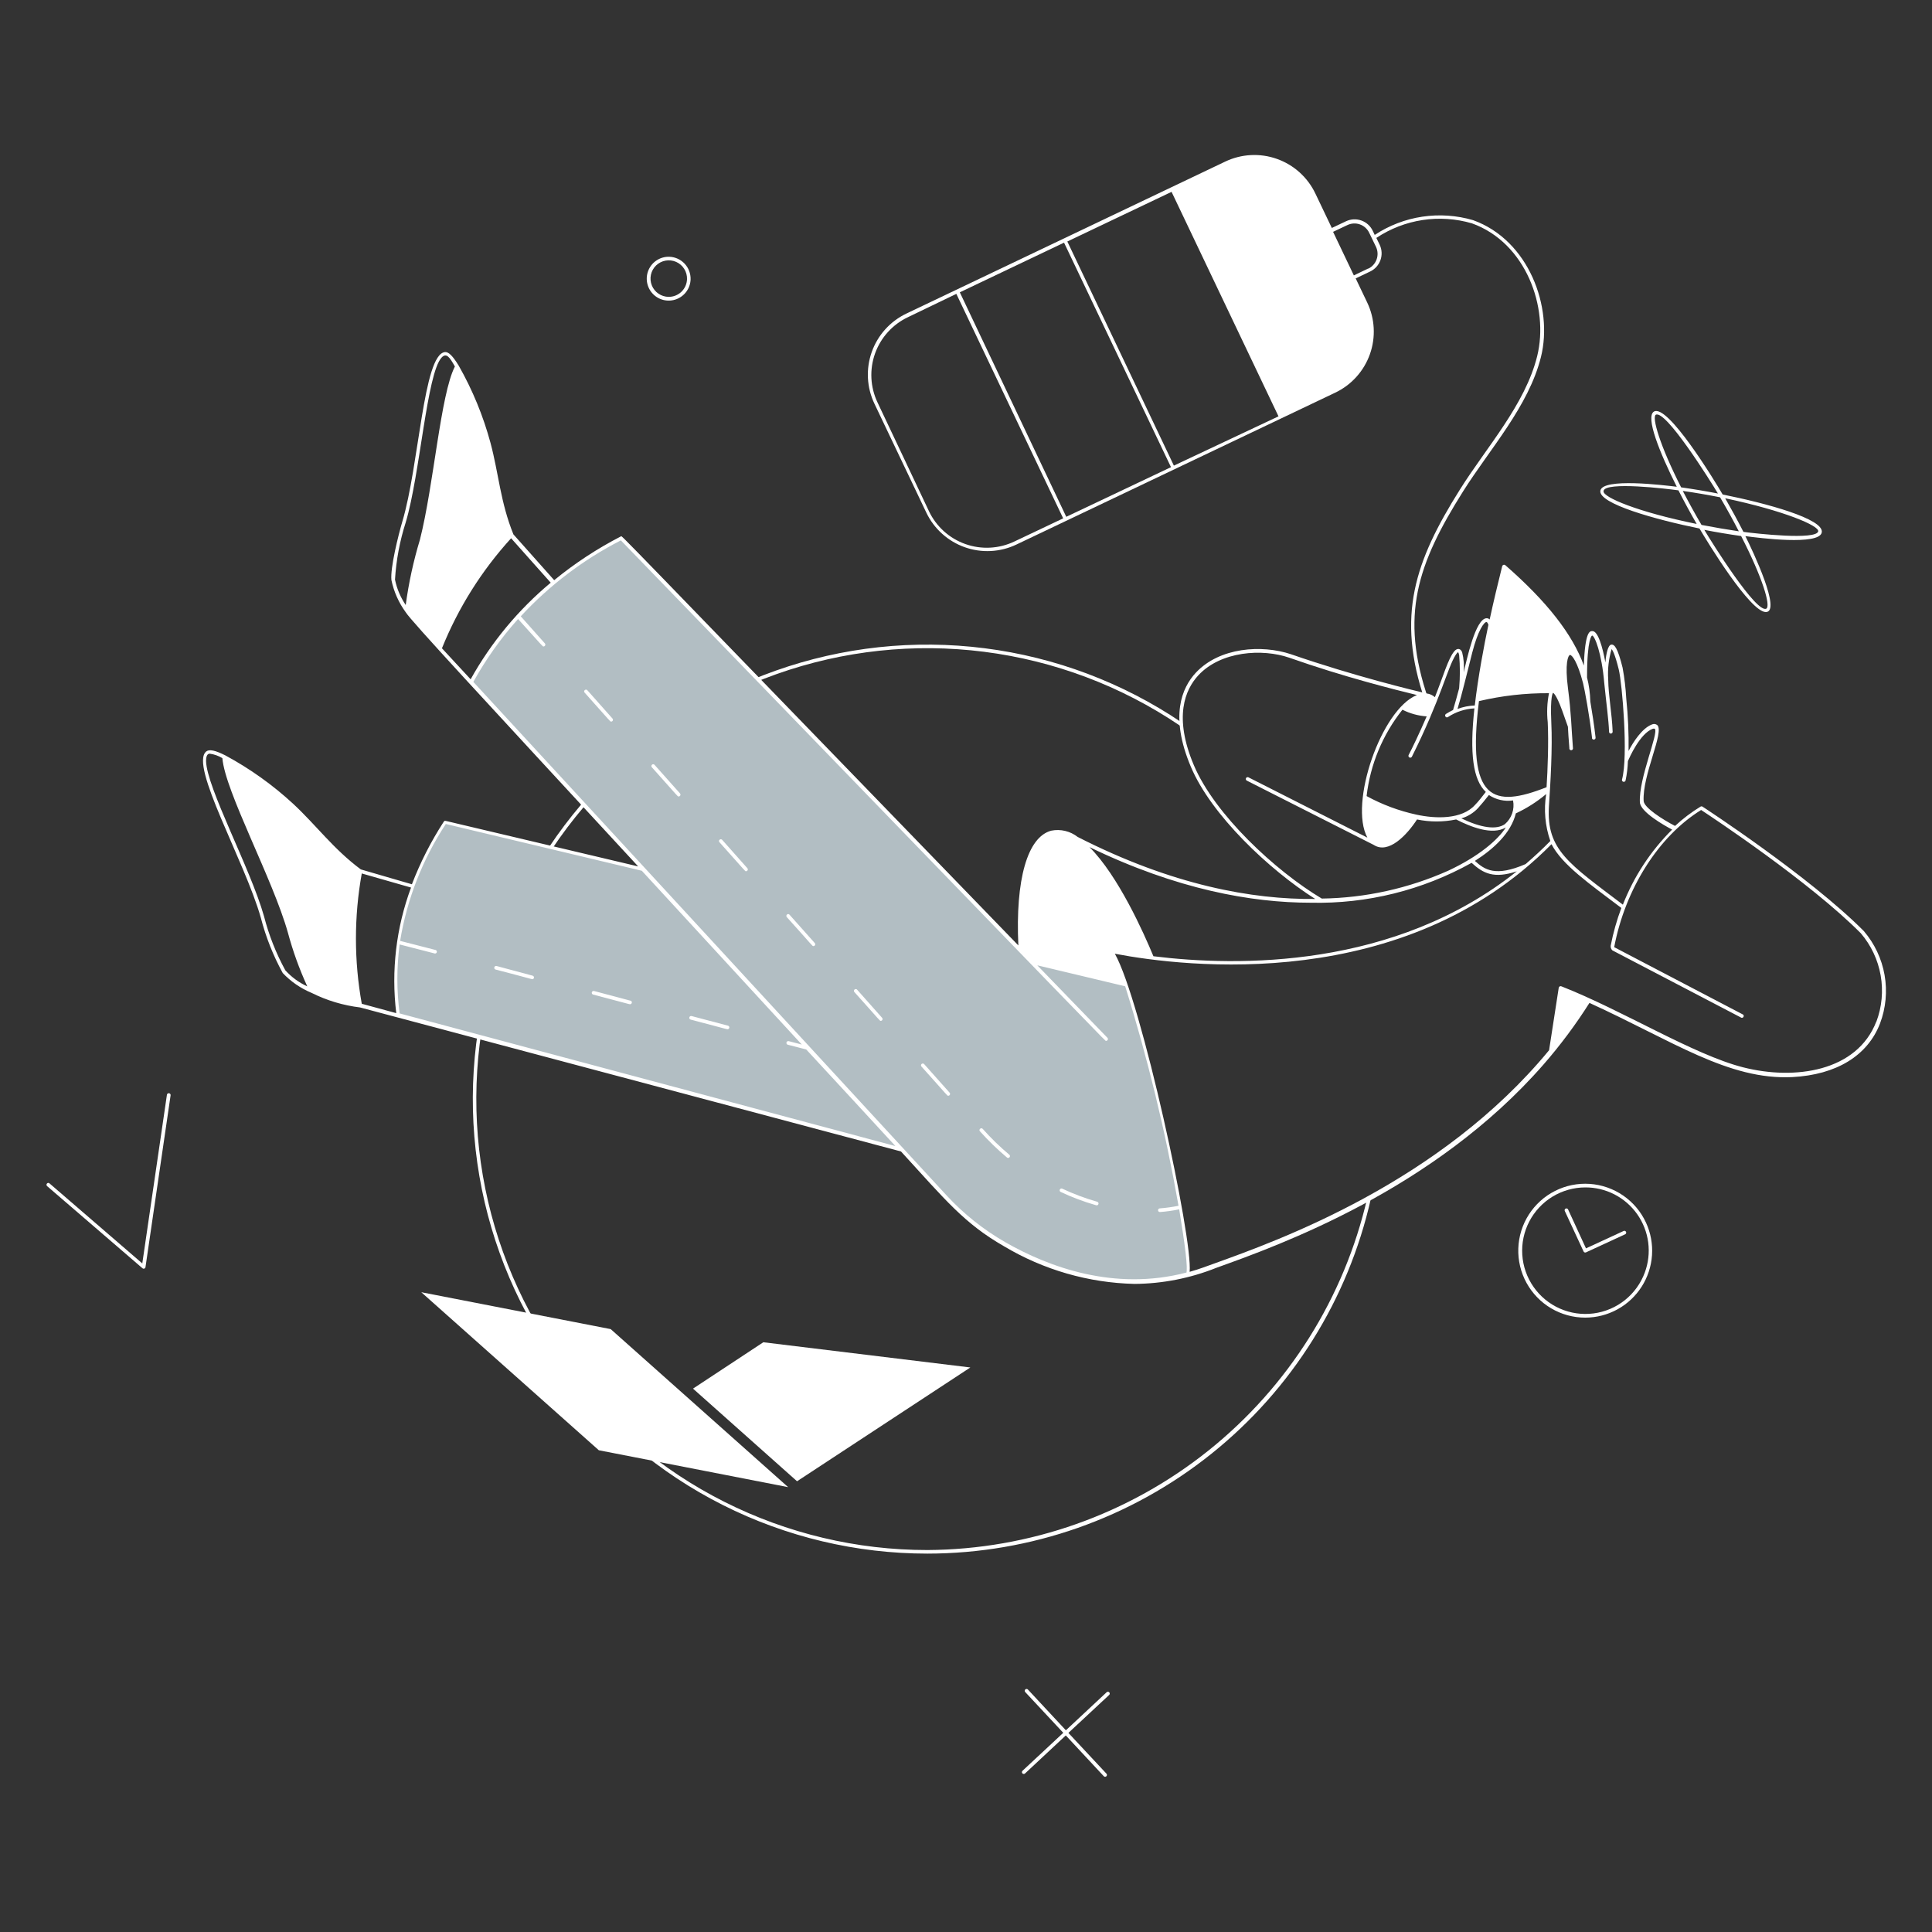 <svg xmlns="http://www.w3.org/2000/svg" width="400" height="400" fill="none" viewBox="0 0 400 400"><rect x="0" y="0" width="400" height="400" fill="#333333" stroke="none"/><path fill="#fff" d="M192 321.66C177.289 321.661 162.783 318.214 149.645 311.594C136.508 304.973 125.106 295.365 116.354 283.541C107.602 271.716 101.745 258.004 99.252 243.506C96.759 229.008 97.7 214.127 102 200.058C106.299 185.99 113.837 173.125 124.009 162.497C134.18 151.869 146.702 143.774 160.568 138.862C174.435 133.949 189.26 132.356 203.854 134.211C218.447 136.065 232.403 141.315 244.6 149.54C244.65 149.563 244.695 149.596 244.731 149.638C244.768 149.68 244.794 149.73 244.809 149.783C244.824 149.836 244.828 149.892 244.819 149.947C244.81 150.001 244.789 150.054 244.758 150.099C244.727 150.145 244.686 150.184 244.639 150.212C244.591 150.241 244.538 150.258 244.483 150.264C244.428 150.27 244.372 150.264 244.32 150.246C244.268 150.228 244.22 150.198 244.18 150.16C232.079 141.998 218.232 136.787 203.753 134.946C189.273 133.104 174.563 134.684 160.804 139.557C147.045 144.431 134.621 152.463 124.528 163.008C114.436 173.553 106.956 186.318 102.691 200.277C98.425 214.236 97.492 229.001 99.966 243.386C102.441 257.772 108.254 271.376 116.938 283.108C125.623 294.84 136.938 304.372 149.974 310.938C163.009 317.505 177.403 320.924 192 320.92C213.176 320.801 233.692 313.536 250.223 300.301C266.754 287.066 278.331 268.637 283.08 248C283.18 247.5 283.92 247.7 283.82 248.18C279.119 269.027 267.47 287.656 250.785 301.008C234.1 314.361 213.37 321.643 192 321.66Z"/><path fill="#fff" d="M304.98 45.58C301.568 44.58 297.979 44.335 294.462 44.864C290.946 45.392 287.587 46.681 284.62 48.64L284.22 47.8C283.751 46.804 282.908 46.035 281.873 45.66C280.838 45.285 279.698 45.336 278.7 45.8L275.74 47.2L272.34 40.08C271.55 38.418 270.439 36.927 269.072 35.695C267.705 34.462 266.108 33.511 264.373 32.896C262.638 32.281 260.799 32.014 258.96 32.111C257.122 32.208 255.321 32.666 253.66 33.46C194.56 61.64 246.56 36.84 187.66 64.92C186 65.711 184.512 66.82 183.281 68.186C182.05 69.552 181.1 71.146 180.485 72.879C179.87 74.612 179.603 76.449 179.698 78.285C179.793 80.121 180.249 81.92 181.04 83.58L191.78 106.12C192.57 107.78 193.68 109.268 195.046 110.499C196.411 111.73 198.006 112.68 199.739 113.295C201.472 113.91 203.308 114.177 205.145 114.082C206.981 113.987 208.78 113.531 210.44 112.74L276.44 81.3C278.102 80.51 279.593 79.399 280.825 78.032C282.058 76.665 283.009 75.068 283.624 73.333C284.239 71.598 284.506 69.759 284.409 67.92C284.312 66.082 283.854 64.281 283.06 62.62L280.68 57.64L283.66 56.22C284.656 55.752 285.425 54.908 285.8 53.873C286.175 52.839 286.124 51.698 285.66 50.7L284.96 49.26C287.837 47.343 291.098 46.08 294.515 45.558C297.932 45.036 301.422 45.269 304.74 46.24C315.92 50.24 320.74 63.66 318.26 73.72C315.78 83.78 307.72 92.64 302.26 101.36C292.94 116.18 289.02 127.54 295.02 145.06C295.034 145.11 295.057 145.156 295.09 145.196C295.122 145.237 295.162 145.27 295.207 145.294C295.253 145.319 295.303 145.333 295.354 145.338C295.406 145.342 295.458 145.336 295.506 145.32C295.555 145.303 295.601 145.277 295.639 145.243C295.678 145.208 295.709 145.167 295.731 145.12C295.752 145.073 295.764 145.023 295.766 144.971C295.768 144.919 295.759 144.868 295.74 144.82C289.74 127.48 293.5 116.7 302.9 101.76C308.42 92.98 316.48 84.16 319.04 73.9C321.6 63.64 316.54 49.72 304.98 45.58ZM210 112.12C206.828 113.629 203.186 113.817 199.875 112.643C196.564 111.47 193.854 109.03 192.34 105.86L181.68 83.32C180.932 81.746 180.503 80.04 180.416 78.299C180.329 76.559 180.586 74.819 181.173 73.178C181.761 71.537 182.666 70.029 183.837 68.739C185.009 67.448 186.423 66.402 188 65.66L198 60.84L220.12 107.32L210 112.12ZM220.76 107L198.72 60.52L220.3 50.24L242.44 96.72L220.76 107ZM243.04 96.4L220.98 50L242.56 39.72L264.7 86.2L243.04 96.4ZM283.26 55.6L280.3 57.02L276 48L278.96 46.6C279.362 46.407 279.797 46.295 280.242 46.271C280.687 46.247 281.133 46.311 281.553 46.46C281.973 46.608 282.359 46.839 282.69 47.138C283.021 47.436 283.289 47.797 283.48 48.2L284.9 51.14C285.269 51.941 285.312 52.853 285.021 53.685C284.73 54.517 284.127 55.204 283.34 55.6H283.26Z"/><path fill="#fff" d="M268.76 66.72C268.495 66.72 268.24 66.615 268.053 66.427C267.865 66.24 267.76 65.985 267.76 65.72V58.18L262.98 60.3C262.828 60.37 262.661 60.401 262.494 60.39C262.327 60.379 262.166 60.327 262.025 60.237C261.883 60.148 261.767 60.024 261.686 59.878C261.604 59.732 261.561 59.567 261.56 59.4V50.32C261.56 50.055 261.665 49.8 261.853 49.613C262.04 49.425 262.295 49.32 262.56 49.32C262.825 49.32 263.08 49.425 263.267 49.613C263.455 49.8 263.56 50.055 263.56 50.32V57.88L268.34 55.74C268.493 55.669 268.662 55.638 268.831 55.65C268.999 55.662 269.162 55.716 269.304 55.808C269.446 55.9 269.562 56.026 269.642 56.175C269.721 56.324 269.762 56.491 269.76 56.66V65.74C269.755 66.002 269.647 66.251 269.46 66.434C269.273 66.618 269.022 66.72 268.76 66.72Z"/><path fill="#B2BEC3" d="M233.2 203.86L213.6 199.18L128.64 111.42C115.502 117.973 104.674 128.375 97.6 141.24L133.36 180L92.22 170.2C84.1 182.8 80.58 196.08 82.42 210.2L186.68 238L195.7 247.78C207.7 260.74 227.88 268.62 245.8 263.94C247.72 263.66 239.44 221.76 233.2 203.86Z"/><path fill="#fff" d="M203.46 233.72C203.12 233.36 202.56 233.86 202.88 234.22C204.629 236.17 206.514 237.995 208.52 239.68C208.598 239.728 208.691 239.747 208.781 239.732C208.872 239.717 208.954 239.67 209.013 239.599C209.071 239.529 209.102 239.439 209.1 239.347C209.097 239.256 209.062 239.168 209 239.1C207.023 237.447 205.171 235.648 203.46 233.72Z"/><path fill="#fff" d="M227.12 248.8C224.638 248.089 222.217 247.179 219.88 246.08C219.793 246.054 219.699 246.06 219.616 246.097C219.533 246.134 219.466 246.2 219.427 246.282C219.389 246.365 219.381 246.458 219.405 246.546C219.429 246.634 219.484 246.71 219.56 246.76C221.927 247.88 224.382 248.803 226.9 249.52C226.949 249.543 227.003 249.555 227.057 249.555C227.111 249.556 227.165 249.544 227.215 249.522C227.264 249.5 227.309 249.468 227.344 249.427C227.38 249.386 227.407 249.338 227.423 249.286C227.439 249.234 227.444 249.18 227.436 249.126C227.429 249.072 227.411 249.02 227.382 248.974C227.353 248.928 227.315 248.889 227.27 248.859C227.225 248.829 227.174 248.809 227.12 248.8Z"/><path fill="#fff" d="M143 211.1C149.62 212.82 150.44 213.1 150.64 213.1C150.728 213.095 150.812 213.06 150.877 213C150.943 212.94 150.985 212.859 150.997 212.772C151.008 212.684 150.989 212.595 150.942 212.52C150.896 212.445 150.824 212.388 150.74 212.36L143.18 210.36C143.131 210.348 143.081 210.346 143.032 210.354C142.982 210.362 142.935 210.379 142.892 210.405C142.849 210.431 142.812 210.465 142.783 210.505C142.753 210.546 142.732 210.592 142.72 210.64C142.708 210.689 142.706 210.739 142.714 210.789C142.721 210.838 142.739 210.885 142.765 210.928C142.791 210.971 142.825 211.008 142.865 211.038C142.906 211.067 142.951 211.088 143 211.1Z"/><path fill="#fff" d="M123 205.18C122.902 205.153 122.797 205.167 122.709 205.218C122.621 205.268 122.557 205.352 122.53 205.45C122.503 205.548 122.517 205.653 122.568 205.741C122.618 205.829 122.702 205.894 122.8 205.92C129.42 207.64 130.24 207.92 130.44 207.92C130.541 207.92 130.637 207.88 130.709 207.809C130.78 207.737 130.82 207.641 130.82 207.54C130.82 207.439 130.78 207.343 130.709 207.271C130.637 207.2 130.541 207.16 130.44 207.16L123 205.18Z"/><path fill="#fff" d="M102.8 200C102.751 199.988 102.701 199.986 102.652 199.994C102.602 200.001 102.555 200.019 102.512 200.045C102.469 200.071 102.432 200.105 102.403 200.145C102.373 200.186 102.352 200.231 102.34 200.28C102.328 200.329 102.326 200.379 102.334 200.428C102.341 200.478 102.359 200.525 102.385 200.568C102.411 200.611 102.445 200.648 102.485 200.677C102.526 200.707 102.571 200.728 102.62 200.74C109.22 202.44 110.06 202.74 110.26 202.74C110.343 202.721 110.418 202.673 110.471 202.606C110.524 202.539 110.553 202.456 110.553 202.37C110.553 202.284 110.524 202.201 110.471 202.134C110.418 202.067 110.343 202.02 110.26 202L102.8 200Z"/><path fill="#fff" d="M328.22 272.8C325.733 272.803 323.291 272.138 321.15 270.873C319.009 269.608 317.248 267.79 316.052 265.61C314.855 263.43 314.267 260.968 314.349 258.483C314.431 255.997 315.18 253.58 316.518 251.484C317.856 249.387 319.733 247.69 321.953 246.569C324.172 245.447 326.653 244.944 329.134 245.112C331.615 245.279 334.005 246.111 336.055 247.52C338.104 248.929 339.736 250.863 340.78 253.12C341.756 255.23 342.186 257.553 342.03 259.873C341.873 262.193 341.136 264.436 339.885 266.397C338.634 268.357 336.909 269.971 334.871 271.09C332.833 272.209 330.545 272.797 328.22 272.8ZM328.22 245.84C325.826 245.845 323.48 246.505 321.435 247.749C319.39 248.993 317.725 250.774 316.621 252.898C315.517 255.022 315.016 257.408 315.173 259.796C315.329 262.185 316.137 264.485 317.509 266.447C318.88 268.408 320.763 269.957 322.953 270.924C325.143 271.891 327.555 272.239 329.929 271.931C332.303 271.623 334.547 270.671 336.418 269.178C338.288 267.684 339.714 265.707 340.54 263.46C341.275 261.475 341.517 259.341 341.245 257.242C340.974 255.143 340.197 253.141 338.981 251.408C337.766 249.675 336.148 248.263 334.267 247.294C332.385 246.324 330.297 245.825 328.18 245.84H328.22Z"/><path fill="#fff" d="M327.86 259.1L324 250.78C323.97 250.735 323.949 250.683 323.941 250.629C323.932 250.575 323.935 250.52 323.95 250.467C323.964 250.415 323.99 250.366 324.025 250.324C324.061 250.282 324.105 250.248 324.154 250.225C324.204 250.202 324.258 250.19 324.312 250.189C324.367 250.188 324.421 250.2 324.471 250.222C324.521 250.244 324.565 250.277 324.601 250.318C324.638 250.359 324.664 250.408 324.68 250.46L328.36 258.46L336.2 254.84C336.287 254.814 336.381 254.82 336.464 254.857C336.547 254.894 336.614 254.96 336.653 255.042C336.691 255.125 336.699 255.218 336.675 255.306C336.651 255.394 336.596 255.47 336.52 255.52L328.34 259.3C328.25 259.334 328.15 259.332 328.06 259.295C327.971 259.258 327.9 259.188 327.86 259.1Z"/><path fill="#fff" d="M356.66 102.38C354.98 99.5 345.26 83.52 342.42 85.22C340.64 86.32 343.58 93.66 347.16 100.78C344.4 100.44 331.82 98.9 331.34 101.58C330.86 104.26 342.78 107.58 351.86 109.42C353.5 112.22 362.34 126.72 365.6 126.72C368.86 126.72 362.94 114.14 361.36 111C364.1 111.36 376.7 113 377.18 110.22C377.66 107.44 365.74 104.2 356.66 102.38ZM342.8 85.88C344.8 84.68 354.14 99.6 355.68 102.18C353.24 101.7 350.6 101.26 348.06 100.9C343.6 92.14 342 86.42 342.8 85.88ZM360 110C357.58 109.64 354.98 109.2 352.28 108.68C350.92 106.36 349.6 103.96 348.4 101.64C350.96 102 353.58 102.46 356.12 102.96C357.52 105.34 358.84 107.72 360 110ZM332 101.64C332.34 99.64 345.2 101.2 347.5 101.52C348.687 103.84 349.947 106.16 351.28 108.48C339.04 106 331.86 102.94 332 101.72V101.64ZM365.72 126C363.72 127.2 354.38 112.28 352.86 109.7C355.3 110.18 357.94 110.62 360.48 110.98C364.94 119.66 366.62 125.38 365.72 126ZM376.44 110C376.1 111.88 363.42 110.46 360.96 110.12C359.773 107.8 358.513 105.48 357.18 103.16C369.48 105.76 376.66 108.86 376.44 110Z"/><path fill="#fff" d="M29.5 262.58L9.76 245.58C9.38 245.24 9.88 244.68 10.24 245L29.46 261.58L34.56 226.66C34.576 226.559 34.631 226.469 34.714 226.409C34.796 226.349 34.899 226.324 35 226.34C35.101 226.356 35.191 226.411 35.251 226.494C35.311 226.576 35.336 226.679 35.32 226.78L30.12 262.36C30.108 262.426 30.079 262.487 30.035 262.538C29.992 262.588 29.936 262.627 29.873 262.649C29.811 262.671 29.743 262.677 29.677 262.665C29.612 262.652 29.551 262.623 29.5 262.58Z"/><path fill="#fff" d="M138.6 53.16C137.702 53.129 136.815 53.365 136.051 53.838C135.287 54.311 134.681 55.001 134.309 55.819C133.937 56.637 133.817 57.547 133.962 58.433C134.108 59.32 134.513 60.143 135.127 60.8C135.741 61.456 136.536 61.915 137.411 62.119C138.287 62.323 139.203 62.262 140.043 61.946C140.884 61.629 141.612 61.069 142.135 60.339C142.658 59.608 142.952 58.738 142.98 57.84C143.012 56.641 142.571 55.477 141.751 54.601C140.931 53.724 139.799 53.207 138.6 53.16ZM138.46 61.46C137.707 61.46 136.972 61.234 136.348 60.814C135.724 60.393 135.24 59.795 134.958 59.097C134.675 58.4 134.608 57.634 134.764 56.897C134.92 56.161 135.292 55.488 135.832 54.964C136.373 54.441 137.058 54.091 137.799 53.959C138.54 53.827 139.303 53.919 139.992 54.223C140.68 54.528 141.262 55.031 141.662 55.668C142.063 56.305 142.264 57.048 142.24 57.8C142.209 58.782 141.797 59.712 141.091 60.396C140.386 61.079 139.442 61.461 138.46 61.46Z"/><path fill="#fff" d="M121.6 142.9C121.28 142.54 120.7 143.04 121.04 143.4C126.58 149.58 126.3 149.4 126.54 149.4C126.611 149.397 126.679 149.375 126.738 149.336C126.796 149.296 126.843 149.241 126.872 149.177C126.901 149.112 126.912 149.041 126.902 148.971C126.893 148.901 126.865 148.835 126.82 148.78L121.6 142.9Z"/><path fill="#fff" d="M135.56 158.4C135.53 158.354 135.491 158.315 135.445 158.285C135.398 158.256 135.346 158.237 135.292 158.229C135.237 158.222 135.182 158.226 135.129 158.242C135.077 158.259 135.028 158.286 134.988 158.322C134.947 158.359 134.914 158.404 134.892 158.454C134.87 158.505 134.859 158.559 134.861 158.614C134.862 158.669 134.875 158.723 134.899 158.772C134.923 158.822 134.957 158.865 135 158.9C140.64 165.18 140.26 164.9 140.5 164.9C140.574 164.901 140.647 164.879 140.71 164.839C140.772 164.798 140.821 164.74 140.851 164.672C140.881 164.604 140.89 164.529 140.877 164.455C140.865 164.382 140.831 164.314 140.78 164.26L135.56 158.4Z"/><path fill="#fff" d="M149.52 173.88C149.18 173.52 148.62 174.02 148.96 174.38C154.6 180.66 154.22 180.38 154.46 180.38C154.531 180.377 154.599 180.355 154.658 180.316C154.716 180.276 154.763 180.221 154.792 180.157C154.821 180.092 154.832 180.021 154.822 179.951C154.813 179.881 154.785 179.815 154.74 179.76L149.52 173.88Z"/><path fill="#fff" d="M177.42 204.86C177.35 204.803 177.262 204.772 177.171 204.774C177.081 204.776 176.994 204.81 176.926 204.871C176.859 204.931 176.815 205.013 176.803 205.103C176.791 205.193 176.811 205.284 176.86 205.36C182.4 211.52 182.12 211.36 182.36 211.36C182.431 211.357 182.499 211.335 182.558 211.296C182.616 211.256 182.663 211.201 182.692 211.137C182.721 211.072 182.732 211.001 182.722 210.931C182.713 210.861 182.685 210.795 182.64 210.74L177.42 204.86Z"/><path fill="#fff" d="M191.38 220.36C191.35 220.314 191.311 220.275 191.264 220.245C191.218 220.216 191.166 220.197 191.112 220.189C191.057 220.182 191.002 220.187 190.949 220.203C190.897 220.219 190.848 220.246 190.807 220.283C190.767 220.319 190.734 220.364 190.712 220.414C190.69 220.465 190.679 220.519 190.681 220.574C190.682 220.629 190.695 220.683 190.719 220.732C190.743 220.782 190.777 220.825 190.82 220.86C196.36 227.02 196.08 226.86 196.32 226.86C196.394 226.861 196.467 226.839 196.53 226.799C196.592 226.759 196.641 226.701 196.671 226.632C196.701 226.564 196.71 226.489 196.697 226.416C196.685 226.342 196.651 226.274 196.6 226.22L191.38 220.36Z"/><path fill="#fff" d="M163.46 189.38C163.14 189 162.58 189.5 162.9 189.88C168.46 196.04 168.16 195.88 168.4 195.88C168.474 195.881 168.547 195.859 168.61 195.819C168.672 195.778 168.721 195.72 168.751 195.652C168.781 195.584 168.79 195.509 168.777 195.436C168.765 195.362 168.731 195.294 168.68 195.24L163.46 189.38Z"/><path fill="#fff" d="M385.88 192.76C374.6 181.42 352.7 167.14 352.48 167C352.419 166.965 352.35 166.946 352.28 166.946C352.21 166.946 352.141 166.965 352.08 167C350.192 168.155 348.423 169.495 346.8 171C344.24 169.68 340.38 167.22 340.3 165.84C340 160.46 344.64 151.56 343.12 150.12C342.963 149.997 342.775 149.92 342.577 149.899C342.379 149.878 342.179 149.913 342 150C340 150.76 338.14 153.6 337.18 155.48C337.232 151.86 337.072 148.241 336.7 144.64C336.583 142.493 336.329 140.355 335.94 138.24C334.92 134.12 334.26 133.38 333.6 133.46C332.94 133.54 332.52 135.3 332.38 137.16C331.8 134.02 330.86 130.6 329.66 130.66C329.18 130.66 328.16 130.66 327.92 137.8C325.58 131.32 320.24 124.5 311.64 117C311.589 116.962 311.529 116.937 311.466 116.926C311.404 116.916 311.339 116.921 311.278 116.94C311.218 116.96 311.163 116.994 311.118 117.039C311.073 117.084 311.039 117.139 311.02 117.2C310.16 120.66 309.26 124.36 308.42 128.26C308.34 128.176 308.244 128.11 308.137 128.065C308.03 128.021 307.916 127.998 307.8 128C305.48 128 303.66 136.68 303.04 139.2C303.168 137.805 303.06 136.399 302.72 135.04C302.42 134.28 301.74 134.06 301.08 134.86C299.8 136.4 298.78 140.12 297.08 144.34C296.61 143.922 296.024 143.657 295.4 143.58C292.7 142.94 280.56 140.04 267.24 135.44C261.24 133.44 252.52 134 247.6 139.26C244.68 142.38 242.14 148.28 246.54 158.72C250.74 168.72 262.72 180.04 272.3 186.12C259.34 186.26 242.74 183.3 223.12 173.28C222.357 172.683 221.475 172.257 220.532 172.033C219.59 171.808 218.61 171.79 217.66 171.98C212.72 173.26 210.2 182.12 210.84 195.74C125.22 107.32 128.84 110.98 128.58 111.04C123.659 113.57 119.02 116.613 114.74 120.12L106.3 110.64C103.6 104 103.24 98 101.56 91.72C100.051 86.13 97.84 80.754 94.98 75.72C93.76 73.72 92.86 72.78 92.08 72.9C87.64 73.48 86.78 96.34 83.3 107.98C82.46 110.84 80.78 117.56 81.04 120.1C81.543 122.505 82.552 124.775 84 126.76C85.1 128.56 100.16 144.76 132.12 179.38L92.46 170C92.26 170 92.1 169.8 91.88 170.12C89.233 174.197 87.021 178.541 85.28 183.08L74.7 180C68.96 175.72 65.54 170.92 60.7 166.42C56.469 162.516 51.766 159.156 46.7 156.42C44.56 155.34 43.34 155.08 42.7 155.58C39.16 158.42 50.64 178.18 54 190C55.031 193.994 56.556 197.844 58.54 201.46C60.23 203.237 62.274 204.641 64.54 205.58C67.677 207.144 71.06 208.159 74.54 208.58L186.54 238.4C195.7 248.4 199.62 253.3 207.86 258.02C216.054 262.917 225.377 265.604 234.92 265.82C240.704 265.774 246.429 264.648 251.8 262.5C264.94 257.78 296.94 246.32 319.6 220.36C323.079 216.368 326.248 212.115 329.08 207.64C346.34 215.52 357.84 223.64 371.08 223C380.2 222.52 386.66 218.58 389.24 211.9C390.448 208.702 390.774 205.237 390.182 201.87C389.591 198.502 388.105 195.356 385.88 192.76ZM59.08 200.9C57.147 197.365 55.662 193.603 54.66 189.7C51.82 179.7 42.78 163.1 42.66 157.54C42.66 156.9 42.78 156.04 43.42 156.04C44.346 156.168 45.237 156.481 46.04 156.96C46.6 163.88 56.5 182 59.62 193.14C60.642 196.939 61.98 200.645 63.62 204.22C61.898 203.432 60.353 202.302 59.08 200.9ZM321.18 149.56C320.92 143.94 321.54 143.44 321.54 143.44C321.54 143.44 322.16 143.6 323.42 147.08C323.54 147.44 324.62 150.46 324.62 150.46C324.62 150.82 324.82 153.8 324.92 154.86C324.907 154.916 324.907 154.974 324.919 155.03C324.932 155.086 324.957 155.138 324.992 155.183C325.028 155.228 325.073 155.264 325.125 155.289C325.176 155.314 325.233 155.327 325.29 155.327C325.347 155.327 325.404 155.314 325.455 155.289C325.507 155.264 325.552 155.228 325.588 155.183C325.623 155.138 325.648 155.086 325.661 155.03C325.673 154.974 325.673 154.916 325.66 154.86C325.34 150.86 325.32 147.74 324.64 142.56C323.96 137.38 324.64 135.68 325.06 135.6C325.46 135.6 326.6 136.98 327.76 141.46C328.06 142.62 329.1 148.22 329.6 152.66C329.587 152.716 329.587 152.774 329.599 152.83C329.612 152.886 329.637 152.938 329.672 152.983C329.708 153.028 329.753 153.064 329.805 153.089C329.856 153.114 329.913 153.127 329.97 153.127C330.027 153.127 330.084 153.114 330.135 153.089C330.187 153.064 330.232 153.028 330.268 152.983C330.303 152.938 330.328 152.886 330.341 152.83C330.353 152.774 330.353 152.716 330.34 152.66C330.08 150.3 329.64 147.5 329.26 145.24C329.219 143.56 328.991 141.89 328.58 140.26C328.58 132.04 329.6 131.6 329.62 131.58C330.16 131.58 331.62 135.22 332.14 141.38C332.58 145.74 333.04 148.92 333.14 151.52C333.14 151.616 333.178 151.707 333.245 151.775C333.313 151.842 333.405 151.88 333.5 151.88C333.552 151.88 333.603 151.87 333.65 151.849C333.698 151.829 333.74 151.799 333.776 151.762C333.812 151.724 333.839 151.68 333.857 151.632C333.875 151.583 333.883 151.532 333.88 151.48C333.74 147.74 333 144.02 332.96 140.66C332.818 138.548 333.056 136.428 333.66 134.4C333.82 134.54 334.32 135.26 335.14 138.58C335.86 141.52 337.14 156.58 335.82 161.4C335.796 161.498 335.812 161.602 335.865 161.688C335.917 161.774 336.002 161.836 336.1 161.86C336.198 161.884 336.302 161.868 336.388 161.815C336.474 161.763 336.536 161.678 336.56 161.58C336.836 160.263 336.997 158.925 337.04 157.58C337.3 156.98 339.52 151.84 342.2 150.88C342.33 150.84 342.47 150.84 342.6 150.88C343.48 151.74 339.26 161.1 339.52 166.12C339.64 168.12 344.56 170.9 346.2 171.76C341.755 176.173 338.28 181.466 336 187.3C324.78 178.8 320.18 175.94 320.68 167.04C321.02 162 321.44 154.84 321.18 149.56ZM313.84 168.4C316.1 167.348 318.211 166.003 320.12 164.4C319.6 167.661 319.895 171.001 320.98 174.12C319.32 175.82 317.6 177.4 315.86 178.9C309.6 181.6 307.4 180.08 305.36 178.24C309.26 175.76 312.82 172.48 313.84 168.4ZM311.56 170.64C309.8 171.84 306.7 171.42 302.56 169.44C303.875 169.052 305.062 168.32 306 167.32C306.72 166.52 307.48 165.6 308.26 164.6C309.731 165.579 311.512 165.978 313.26 165.72C313.438 166.617 313.375 167.546 313.076 168.41C312.777 169.275 312.254 170.044 311.56 170.64ZM320.7 143.52C320.31 145.495 320.222 147.518 320.44 149.52C320.64 153.68 320.44 159.2 320.2 162.98C309.14 167.36 303.62 165.84 306.2 145.16C310.951 144.038 315.819 143.487 320.7 143.52ZM304.82 135.08C306 130.5 307.26 128.78 307.76 128.78C307.86 128.78 308.02 128.96 308.16 129.36C307.3 133.36 306 140.26 305.34 146.06C304.116 146.108 302.907 146.351 301.76 146.78C302.74 143.54 303.56 140 304.82 135.08ZM295.38 148.32C293.84 151.88 292.3 155.08 291.64 156.32C291.595 156.41 291.588 156.515 291.619 156.61C291.651 156.706 291.72 156.785 291.81 156.83C291.9 156.875 292.005 156.883 292.1 156.851C292.196 156.819 292.275 156.75 292.32 156.66C298.32 144.66 299.68 138.24 301.38 135.6C301.84 134.9 301.92 134.86 302.1 135.6C302.302 137.896 302.302 140.204 302.1 142.5C301.66 144.14 301.24 145.7 300.84 147C300.332 147.246 299.838 147.52 299.36 147.82C298.96 148.1 299.36 148.74 299.78 148.46C301.414 147.384 303.306 146.763 305.26 146.66C304.24 156.04 304.98 161.46 307.62 163.96C306.84 164.96 306.08 165.96 305.38 166.66C302.66 169.68 297.24 169.54 293.24 168.66C289.641 167.88 286.172 166.587 282.94 164.82C283.691 158.283 286.261 152.088 290.36 146.94C291.924 147.731 293.631 148.2 295.38 148.32ZM247.18 158.44C242.94 148.44 245.36 142.76 248.12 139.8C252.76 134.82 261.3 134.22 266.96 136.18C278.32 140.18 288.8 142.78 293.36 143.9C286 146.84 279.24 166.34 283.1 173.42L258.48 160.94C258.39 160.895 258.285 160.888 258.19 160.919C258.094 160.951 258.015 161.02 257.97 161.11C257.925 161.2 257.917 161.305 257.949 161.4C257.981 161.496 258.05 161.575 258.14 161.62L284.4 174.92C287.46 176.92 291.26 172.92 293.38 169.66C296.052 170.213 298.808 170.213 301.48 169.66C304.42 171.16 308.92 173 311.76 171.32C310.1 173.92 306.14 177.32 299.86 180.26C291.609 183.944 282.695 185.911 273.66 186.04C264 180.28 251.48 168.6 247.18 158.44ZM271.4 186.9C283.031 187.16 294.52 184.308 304.68 178.64C307.12 180.86 309.28 181.96 314.04 180.4C288.7 200.6 256.22 200.14 238.8 197.98C236.8 193.14 231.52 181.32 225.56 175.38C243.64 184.14 259.1 186.9 271.4 186.9ZM86.94 111.74C85.6 116.161 84.616 120.682 84 125.26C82.918 123.672 82.163 121.884 81.78 120C82.023 115.976 82.769 111.999 84 108.16C86.98 98.16 88.36 77.38 91.42 74.04C92.44 72.92 93.14 74.04 94.18 75.88C91.2 81.66 89.82 100.42 86.94 111.74ZM91.5 134.22C94.88 125.835 99.73 118.121 105.82 111.44L114.02 120.64C107.31 126.23 101.689 133.01 97.44 140.64L91.5 134.22ZM74.9 207.82C73.291 198.899 73.291 189.761 74.9 180.84L85.1 183.76C82.018 192.058 80.969 200.973 82.04 209.76L74.9 207.82ZM82.74 209.82C82.11 205.081 82.11 200.279 82.74 195.54L89.9 197.38C89.951 197.405 90.007 197.419 90.064 197.42C90.121 197.421 90.177 197.409 90.228 197.385C90.28 197.361 90.326 197.326 90.362 197.282C90.398 197.239 90.424 197.187 90.438 197.132C90.452 197.077 90.453 197.019 90.442 196.964C90.43 196.908 90.406 196.856 90.372 196.81C90.338 196.765 90.294 196.728 90.243 196.702C90.193 196.676 90.137 196.662 90.08 196.66L82.84 194.8C84.263 186.16 87.486 177.915 92.3 170.6L132.88 180.28L166 216.26L163.3 215.56C163.202 215.534 163.097 215.547 163.009 215.598C162.921 215.648 162.857 215.732 162.83 215.83C162.803 215.928 162.817 216.033 162.868 216.121C162.918 216.209 163.002 216.274 163.1 216.3L166.92 217.28C174.1 225.04 180.5 231.96 185.38 237.28L82.74 209.82ZM245.6 263.48C230.68 267.36 217.14 262.34 208.12 257.18C203.616 254.59 199.529 251.333 196 247.52L98 141.18C100.585 136.504 103.692 132.137 107.26 128.16C112.7 134.16 112.3 133.84 112.54 133.84C112.611 133.837 112.679 133.815 112.738 133.776C112.796 133.736 112.843 133.681 112.872 133.617C112.901 133.552 112.912 133.481 112.902 133.411C112.893 133.341 112.865 133.275 112.82 133.22L107.82 127.6C113.753 121.188 120.767 115.867 128.54 111.88C233.44 220.24 228.76 215.5 229 215.5C229.074 215.501 229.147 215.479 229.21 215.439C229.272 215.398 229.321 215.341 229.351 215.272C229.381 215.204 229.39 215.129 229.377 215.056C229.365 214.982 229.331 214.914 229.28 214.86L214.76 199.86L232.96 204.2C237.617 219.092 241.305 234.271 244 249.64C242.726 249.901 241.437 250.081 240.14 250.18C240.039 250.18 239.943 250.22 239.871 250.291C239.8 250.363 239.76 250.459 239.76 250.56C239.76 250.661 239.8 250.758 239.871 250.829C239.943 250.9 240.039 250.94 240.14 250.94C241.484 250.842 242.82 250.655 244.14 250.38C245.32 257.56 246 262.76 245.6 263.58V263.48ZM388.48 211.48C384.48 221.86 371.6 223.7 360.9 220.98C350.6 218.36 335.94 209.18 323.3 204.22C323.245 204.191 323.183 204.175 323.12 204.174C323.058 204.173 322.996 204.186 322.939 204.214C322.883 204.241 322.834 204.281 322.795 204.331C322.757 204.38 322.732 204.438 322.72 204.5L320.72 217.44C298.12 244.86 264.72 256.8 251.34 261.62C249.84 262.14 248.5 262.7 246.3 263.32C247.02 256.6 236.3 207.16 230.82 197.46C245.38 200.24 290.7 205.7 321.22 174.78C323.44 179.06 329.02 182.94 335.68 187.98C334.732 190.515 333.997 193.124 333.48 195.78C333.455 195.959 333.473 196.141 333.532 196.311C333.591 196.481 333.69 196.635 333.82 196.76L360.4 210.64C360.444 210.676 360.495 210.702 360.55 210.716C360.605 210.73 360.663 210.731 360.718 210.72C360.774 210.708 360.826 210.684 360.872 210.65C360.917 210.616 360.954 210.572 360.98 210.521C361.006 210.471 361.02 210.415 361.022 210.358C361.024 210.302 361.013 210.245 360.99 210.193C360.967 210.141 360.932 210.095 360.889 210.058C360.846 210.021 360.795 209.995 360.74 209.98L334.2 196.1C336.48 184.1 343.34 173.16 352.2 167.7C354.42 169.16 374.62 182.52 385.26 193.22C387.385 195.707 388.805 198.718 389.371 201.94C389.938 205.162 389.63 208.477 388.48 211.54V211.48Z"/><path fill="#fff" d="M123.98 300.26L163.18 307.9L126.44 275.18L87.22 267.54L123.98 300.26Z"/><path fill="#fff" d="M165.02 306.68L200.9 283.12L158.04 277.9L143.48 287.5L165.02 306.68Z"/><path fill="#fff" d="M229.12 350.36L220.68 358.24L212.82 349.8C212.751 349.726 212.655 349.682 212.554 349.678C212.453 349.674 212.354 349.711 212.28 349.78C212.206 349.849 212.162 349.945 212.158 350.046C212.154 350.147 212.191 350.246 212.26 350.32L220.14 358.76L211.7 366.62C211.626 366.689 211.582 366.785 211.578 366.886C211.574 366.987 211.611 367.086 211.68 367.16C211.749 367.234 211.845 367.278 211.946 367.282C212.047 367.286 212.146 367.249 212.22 367.18L220.66 359.3L228.52 367.74C228.554 367.777 228.595 367.807 228.641 367.827C228.686 367.848 228.736 367.86 228.786 367.862C228.836 367.864 228.886 367.856 228.933 367.838C228.98 367.821 229.023 367.794 229.06 367.76C229.097 367.726 229.126 367.685 229.147 367.639C229.168 367.594 229.18 367.544 229.182 367.494C229.184 367.444 229.176 367.394 229.158 367.347C229.141 367.3 229.114 367.257 229.08 367.22L221.2 358.78L229.64 350.92C229.677 350.886 229.706 350.845 229.727 350.799C229.748 350.754 229.76 350.704 229.762 350.654C229.764 350.604 229.756 350.554 229.738 350.507C229.721 350.46 229.694 350.417 229.66 350.38C229.626 350.343 229.585 350.314 229.539 350.293C229.494 350.272 229.444 350.26 229.394 350.258C229.344 350.256 229.294 350.264 229.247 350.282C229.2 350.299 229.157 350.326 229.12 350.36Z"/></svg>